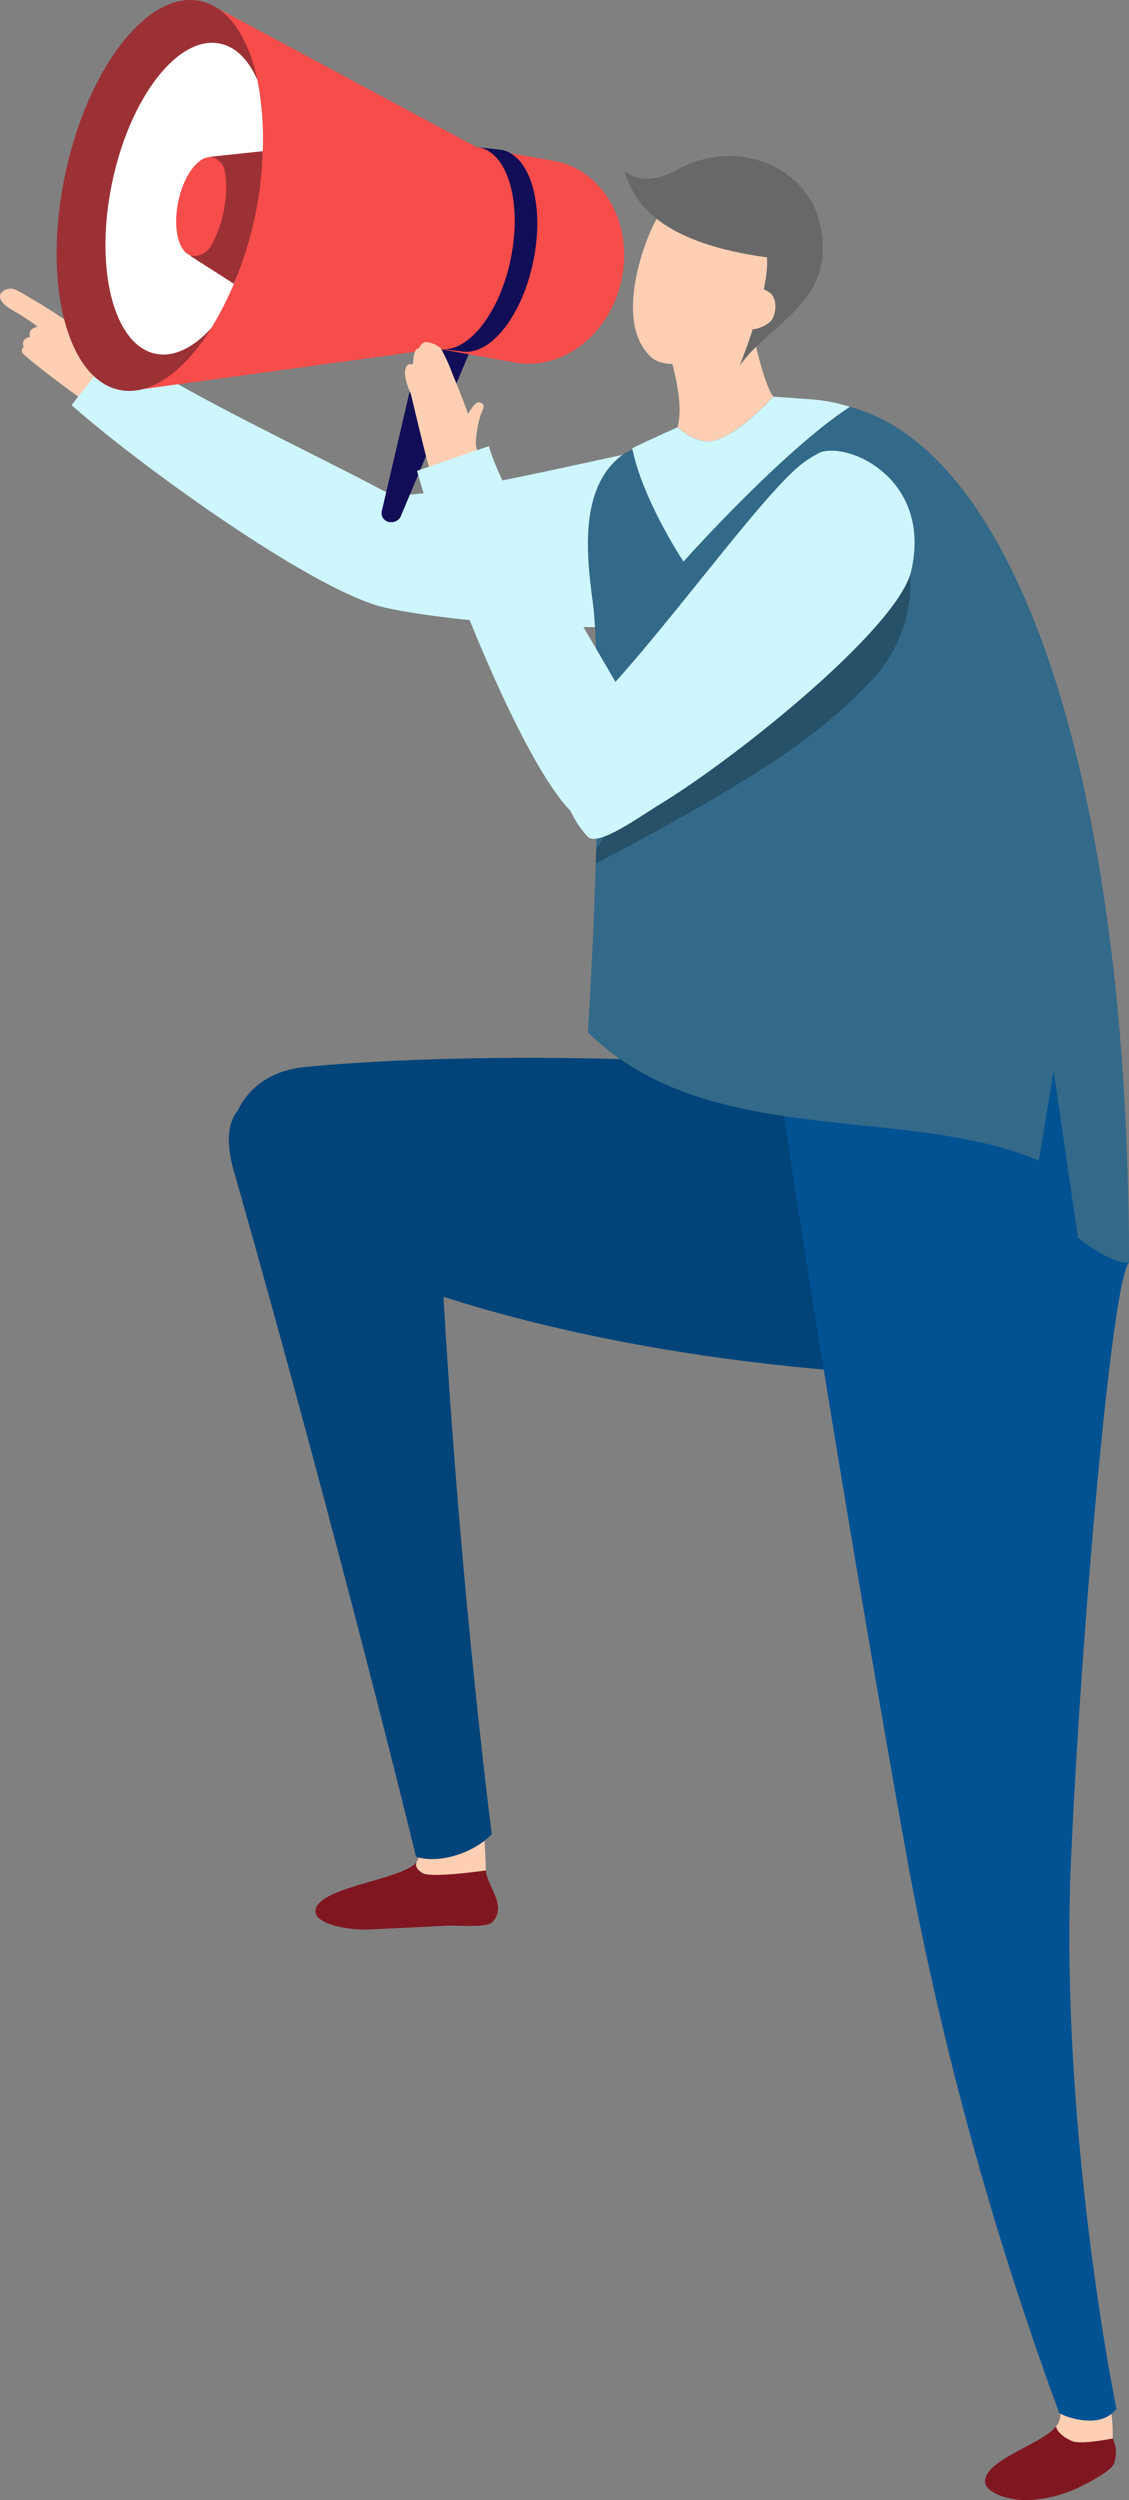 <svg xmlns="http://www.w3.org/2000/svg" width="142.787" height="316.033" viewBox="0 0 142.787 316.033"><rect x="0" y="0" width="142.787" height="316.033" fill="#808080" stroke="none"/><g transform="translate(-1116.445 -1623.921)"><path d="M1128.409,1664.043c-.606.109-.689,2.81-.393,3.346,1.095,1.073,1.744,1.086,2.806,2.148a17.185,17.185,0,0,1-1.493-4.25C1129.234,1664.586,1129.332,1663.792,1128.409,1664.043Z" fill="#fecfb3"/><path d="M1119.591,1668.856c.024.028.056.048.072.066,2.712,2.3,6.222,4.788,7.287,5.589,1.993-.715,4.217-4.869,4.171-4.942-1.423-1.007-3.2-2.862-4.426-3.8-1.422-1.118-4.886-3.264-5.131-3.423-.721-.393-2.462-1.514-3.06-1.757a1.557,1.557,0,0,0-1.956.417c-.155.271-.378,1.025,1.363,2.052a35.318,35.318,0,0,1,3.285,2.138s-1.4.329-.917,1.3c0,0-1.257.18-.832,1.294C1119.447,1667.793,1118.822,1668.218,1119.591,1668.856Z" fill="#fecfb3"/><path d="M1166.394,1686.741a24.833,24.833,0,0,1,2.651-.37c5.441-.469,13.538-2.225,21.37-3.921,7.79-1.689,15.148-3.284,18.838-3.334a1.867,1.867,0,0,1,1.5.752c1.644,2.126,1.963,15.911,1.088,18.476-2.617,7.663-37.5,4.47-46.571,2.41-8.767-1.861-31.047-17.874-39.773-25.626l5.958-7.568c3.434,3.174,14.791,8.895,23.916,13.494C1159.547,1683.161,1163.507,1685.156,1166.394,1686.741Z" fill="#cef6fe"/><path d="M1155,1758.8c27.888-2.709,75.6-.454,85.786,4.388,11,5.227,20.86,35.309-.924,34.9-24.8-.465-60.444-4.668-87.252-18.315C1142.576,1774.659,1143.139,1759.948,1155,1758.8Z" fill="#01447a"/><path d="M1169.235,1859.134a25.206,25.206,0,0,0,1.45-3.8l6.917,1.593s.218,1.736.3,3.432c.1,1.964,2.733,4.407.847,6.505-.727.808-4.278.371-6.335.505-1.615.1-6.578.318-9.216.447-2.847.137-6.776-.7-6.852-2.218C1156.19,1862.384,1167.892,1861.558,1169.235,1859.134Z" fill="#801720"/><path d="M1170.455,1855.054l7.2.245s.192,3.36.245,5.056c0,0-6.866.99-7.988.345-1.37-.789-.677-1.566-.677-1.566A13.067,13.067,0,0,0,1170.455,1855.054Z" fill="#fecfb3"/><path d="M1171.934,1776.116c1.937,43.178,6.71,79.657,6.71,79.657-2.449,2.548-6.92,3.766-9.582,2.843,0,0-9.574-39.355-23.021-86.609C1140.554,1752.731,1171.561,1767.83,1171.934,1776.116Z" fill="#01447a"/><path d="M1211.077,1661.032c-.057,3.126,1.912,11.551,3.177,13.025-1.822,5.966-11.052,7.121-12.11,3.872,1.011-3.767-1.37-10.229-1.468-10.857C1202.991,1667.127,1210.38,1661.693,1211.077,1661.032Z" fill="#fecfb3"/><path d="M1256.819,1930.09l-5.161-2.245s-.9,1.678-1.656,2.775c-1.46,2.119-9.241,4.308-8.97,7.084.137,1.4,3.209,2.376,5.624,2.237a16.568,16.568,0,0,0,5.723-1.364c1.373-.6,4.486-2.239,4.916-3.154a4.015,4.015,0,0,0-.128-3.26C1257.27,1930.589,1256.819,1930.09,1256.819,1930.09Z" fill="#801720"/><path d="M1250.229,1927.826a2.407,2.407,0,0,1-.227,2.794s.093,1.038,2.047,1.878c1.106.474,5.118-.335,5.118-.335a21.223,21.223,0,0,0-.249-3.8Z" fill="#fecfb3"/><path d="M1214.254,1754.263c-.143,3.419,9.694,64.786,17.262,106.508a429.013,429.013,0,0,0,18.879,68.136c.091.253,5.1,2.378,7.244-.495,0,0-7.259-35.3-5.738-69.418,1.314-29.454,5.206-73.426,7.328-75.461l-6.377-29.27C1241.132,1756.186,1218.333,1755.595,1214.254,1754.263Z" fill="#015293"/><path d="M1210,1651.292c3.917,2.289,4.609,7.032,2.342,10.911-.022.042-2.354,4.031-2.354,4.031-1.709,2.927-8.913,4.9-11.147,2.868-5.285-4.8-.116-16.6.816-17.726C1202.267,1648.224,1206.356,1649.162,1210,1651.292Z" fill="#fecfb3"/><path d="M1190.8,1754.412c15.141,14.924,40.028,9.013,57.034,16.227l1.866-11.335,3.072,21.067c2.5,2.068,5.409,3.372,6.457,3.161,0-61.013-14.167-102.6-35.3-108.181-2.368-.622-9.68-1.3-9.68-1.3s-4.413,4.944-7.657,5.6c-2.232.449-4.45-1.731-4.45-1.731a64.13,64.13,0,0,0-7.057,3.559c-5.282,4.045-4.54,12.241-3.671,18.541.374,2.668.936,13.059.434,31.189-.015.607-.029,1.221-.052,1.843C1191.6,1739.308,1191.289,1746.426,1190.8,1754.412Z" fill="#336989"/><path d="M1206.593,1679.656c3.248-.657,7.66-5.6,7.66-5.6l4.924.355a21.135,21.135,0,0,1,4.754.94c-8.6,5.609-21.042,19.558-21.042,19.558s-5.153-7.734-6.479-14.3c.78-.471,5.733-2.685,5.733-2.685S1204.361,1680.107,1206.593,1679.656Z" fill="#cef6fe"/><path d="M1202.087,1645.385c7.558-4.184,16.236-.339,17.962,6.451,2.58,10.156-6.241,12.794-10.078,18.352,0,0,3.858-9.5,3.475-13.732-13.079-1.79-16.78-6.547-18.059-11C1195.387,1645.452,1197.511,1647.917,1202.087,1645.385Z" fill="#686868"/><path d="M1213.847,1660.951c.917.727.819,2.647.092,3.563a4.042,4.042,0,0,1-3.825.907,54.556,54.556,0,0,1,1.882-5.2A3.853,3.853,0,0,1,1213.847,1660.951Z" fill="#fecfb3"/><path d="M1191.8,1733.06c5.11-2.637,19.621-10.316,27.615-16.549a63.377,63.377,0,0,0,7.327-6.645c7.754-8.287,6-21.779-3.858-27.383-1.9-1.078-3.335-1.356-3.656-.067-3.05,12.106-21.382,39.924-27.376,48.8C1191.836,1731.824,1191.822,1732.438,1191.8,1733.06Z" fill="#275069"/><path d="M1177.268,1676.292a12.817,12.817,0,0,0-.638,3.807c-.214-1.421-1.063-1.159-1.5-2.613,0-.6,1.361-2.9,1.94-2.711C1177.984,1675,1177.522,1675.639,1177.268,1676.292Z" fill="#fecfb3"/><path d="M1164.725,1688.556a1.124,1.124,0,0,0,.864,1.333,1.357,1.357,0,0,0,1.5-.6l10.847-25.872-7.093-1.125Z" fill="#120d57"/><path d="M1186.484,1644.258l-9.771-1.746L1171.807,1668l9.787,1.748c6.119,1.094,12.177-3.731,13.524-10.774S1192.6,1645.35,1186.484,1644.258Z" fill="#f64c4a"/><path d="M1177.031,1642.555a3.251,3.251,0,0,0-.331-.031l0-.013-33.758-18.1-9.349,48.815,38.209-5.222v-.011c.031.007.058.02.088.027,3.642.7,7.745-4.437,9.163-11.468S1180.673,1643.253,1177.031,1642.555Z" fill="#f64c4a"/><path d="M1141.663,1624.03c-6.653-1.269-14.294,8.722-17.052,22.314-2.774,13.577.379,25.609,7.029,26.884,3.9.737,8.14-2.388,11.532-7.841a40.872,40.872,0,0,0,4.127-9.089,51.169,51.169,0,0,0,2.206-10.878,38.678,38.678,0,0,0-.5-11.35C1147.839,1628.546,1145.267,1624.708,1141.663,1624.03Z" fill="#9c3135"/><path d="M1144.192,1629.418c-5.307-1.012-11.4,6.954-13.607,17.793s.3,20.432,5.611,21.443c2.3.434,4.758-.823,6.976-3.267a40.872,40.872,0,0,0,4.127-9.089,51.169,51.169,0,0,0,2.206-10.878,38.678,38.678,0,0,0-.5-11.35C1147.906,1631.5,1146.261,1629.811,1144.192,1629.418Z" fill="#fff"/><path d="M1143.085,1643.733l6.579-.7a46.18,46.18,0,0,1-3.646,16.756l-5.478-3.5Z" fill="#9c3135"/><path d="M1143.3,1643.81c-1.685-.322-3.621,2.208-4.321,5.65s.1,6.489,1.781,6.81a2.5,2.5,0,0,0,2.216-1.037,12.945,12.945,0,0,0,1.31-2.887,16.313,16.313,0,0,0,.7-3.454,12.238,12.238,0,0,0-.159-3.6A2.233,2.233,0,0,0,1143.3,1643.81Z" fill="#f64c4a"/><path d="M1171.807,1667.991V1668l.062.007C1171.847,1668,1171.828,1668,1171.807,1667.991Z" fill="#004143"/><path d="M1179.886,1642.867c-.111-.021-.222-.02-.332-.031l0-.013-2.853-.312,0,.013a3.251,3.251,0,0,1,.331.031c3.642.7,5.445,6.963,4.027,13.995-1.341,6.647-5.08,11.6-8.562,11.529l2.141.238.022,0,0-.011c.03.006.059.02.088.025,3.641.7,7.745-4.436,9.163-11.466S1183.528,1643.565,1179.886,1642.867Z" fill="#120d57"/><path d="M1172.183,1667.928a22.232,22.232,0,0,1,1.456,3.181c.112.259,1.667,3.979,2.171,5.7a32.148,32.148,0,0,1,1.007,4.363,32.085,32.085,0,0,1-5.824,2.813c-.765-2.415-2.527-10.123-2.6-10.3-1.288-2.881-.649-3.964.2-3.686.208.069,0-2.126.873-2.041a1.027,1.027,0,0,1,.828-.8A3.417,3.417,0,0,1,1172.183,1667.928Z" fill="#fecfb3"/><path d="M1178.289,1680.314c1.166,4.527,7.605,15.493,12.78,24.3,1.119,1.906,2.208,3.761,3.212,5.5,3.3-3.666,7.07-8.344,10.75-12.912,5-6.209,9.72-12.074,12.559-14.431a14.118,14.118,0,0,1,2.67-1.7c3.956-1.2,14.042,3.654,11.423,15.031-1.658,7.2-22.251,23.781-32.182,29.735l-.011.008c-2.533,1.6-7.427,5.056-8.687,3.871a12.164,12.164,0,0,1-2.2-3.293c-6.362-6.488-16.308-31.8-19.42-42.986Z" fill="#cef6fe"/></g></svg>